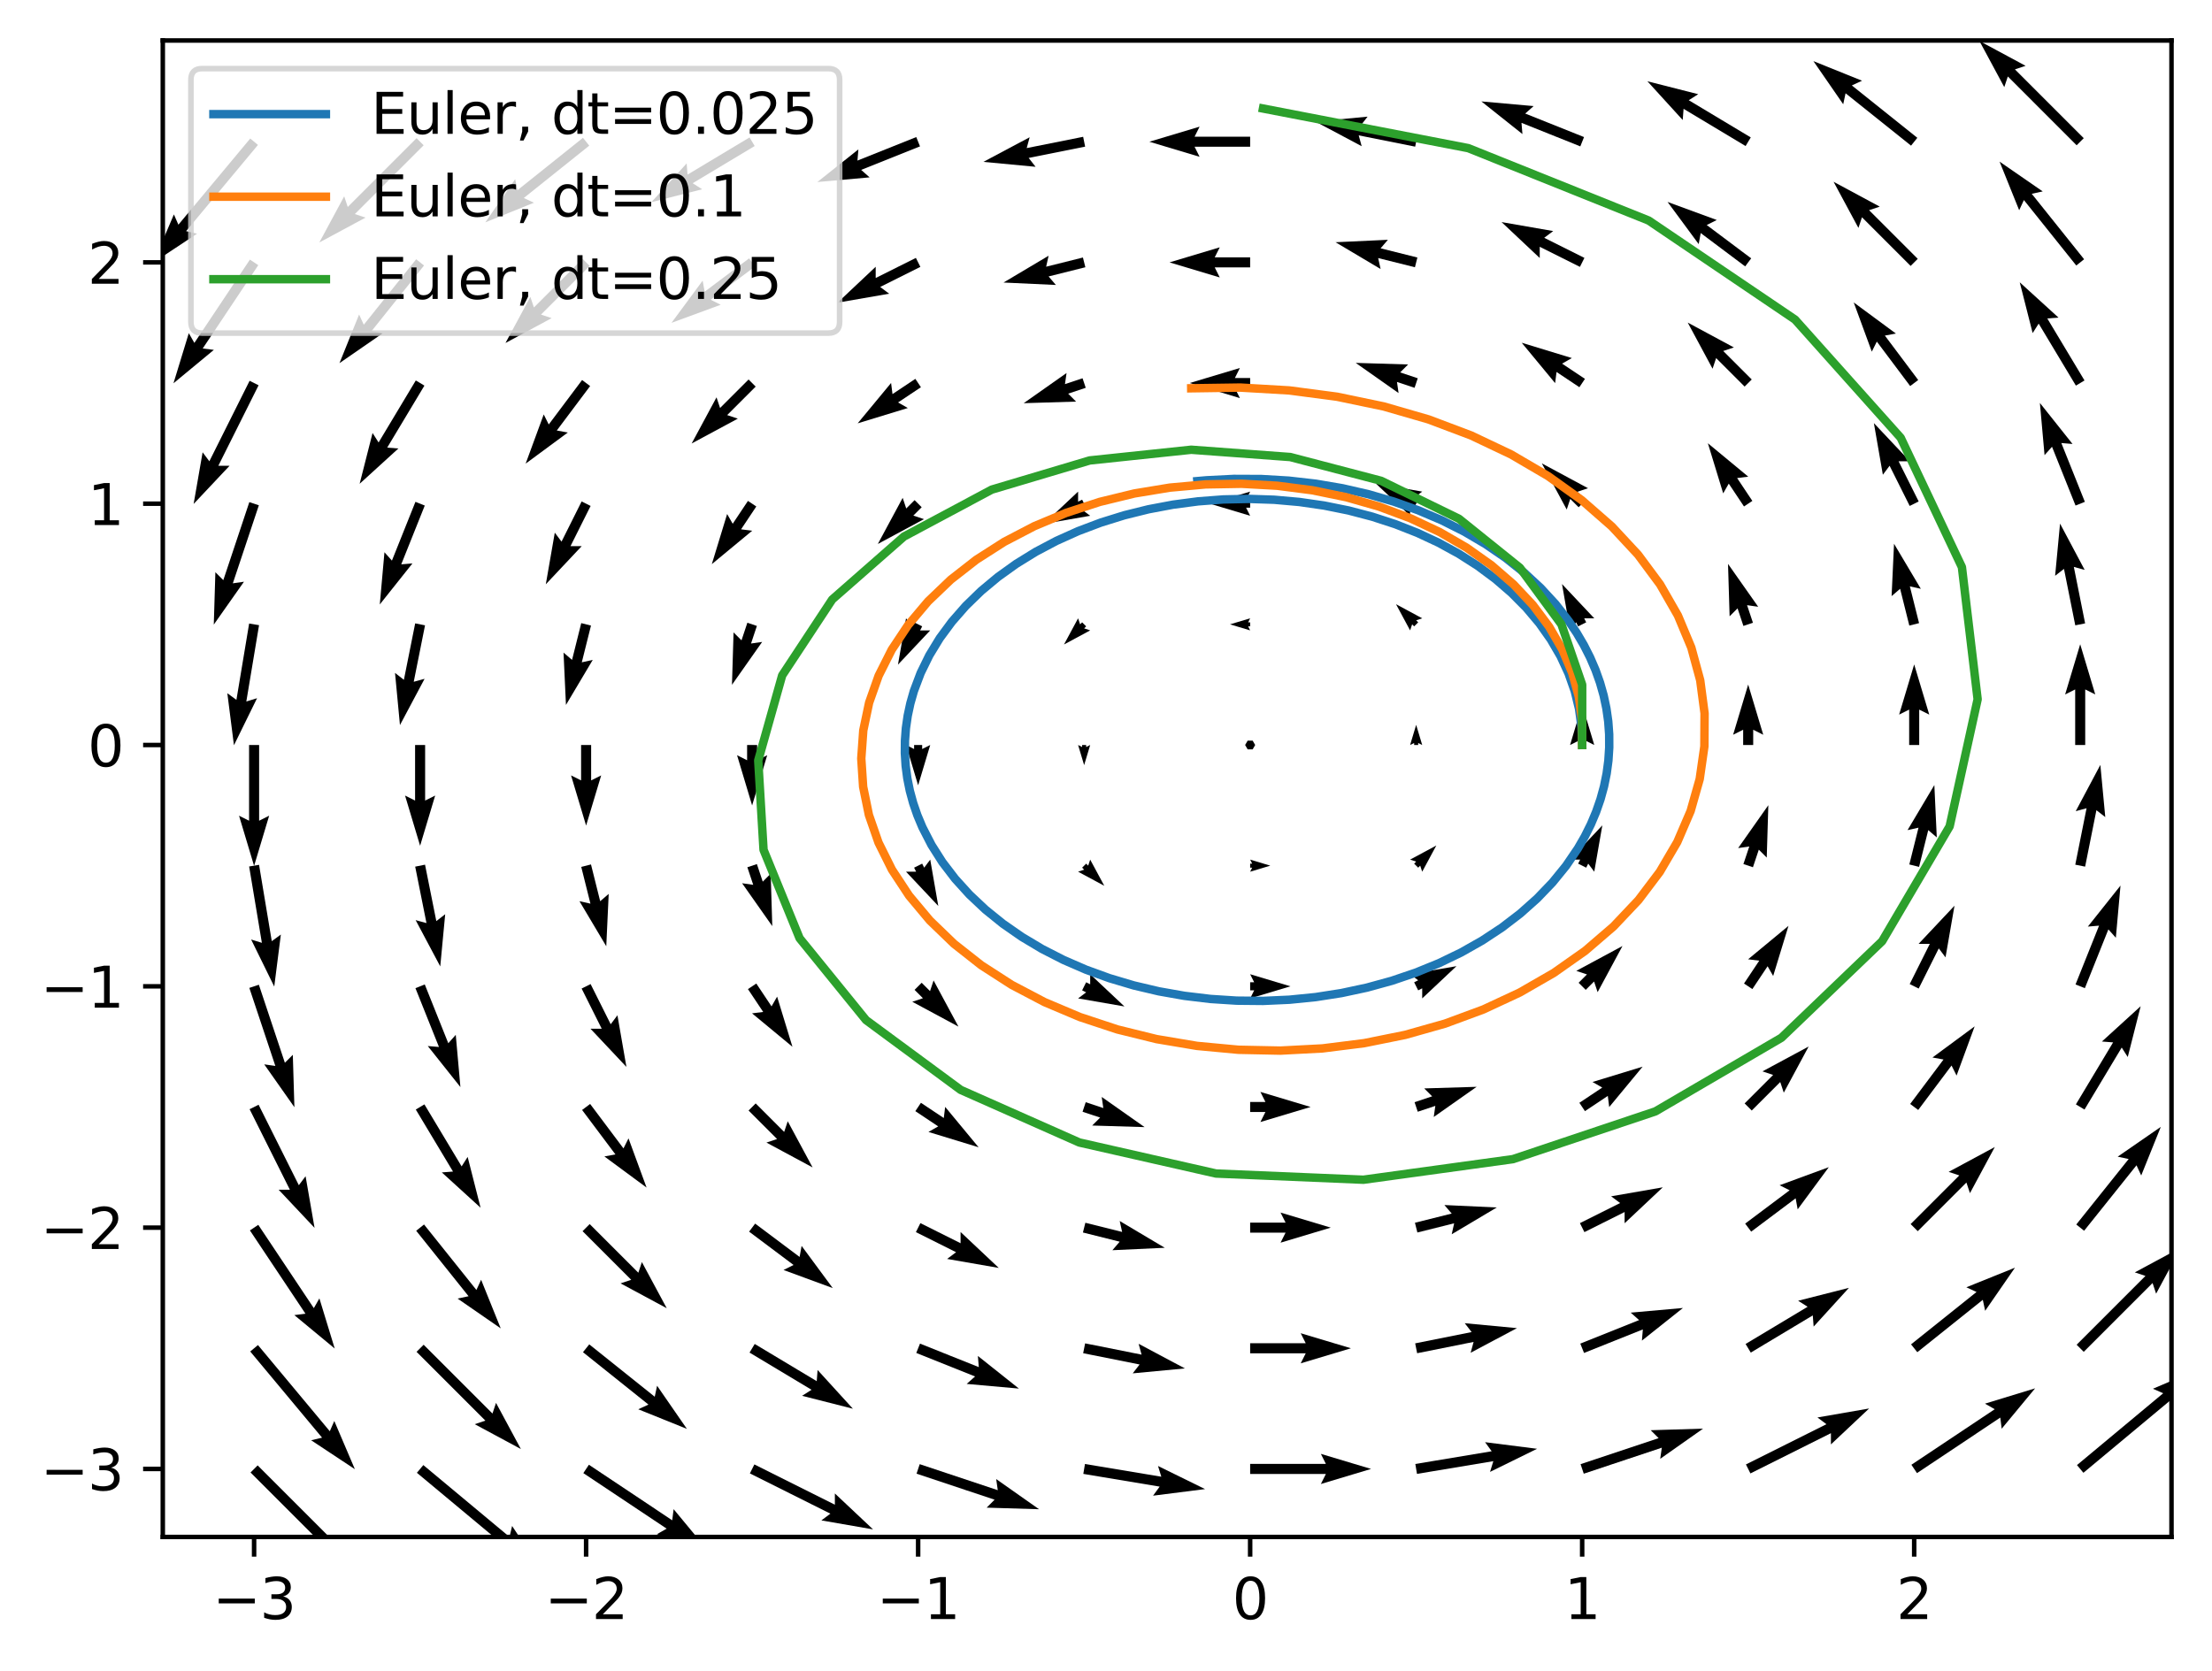 <?xml version="1.0" encoding="utf-8" standalone="no"?>
<!DOCTYPE svg PUBLIC "-//W3C//DTD SVG 1.1//EN"
  "http://www.w3.org/Graphics/SVG/1.1/DTD/svg11.dtd">
<svg xmlns:xlink="http://www.w3.org/1999/xlink" width="393.262pt" height="297.19pt" viewBox="0 0 393.262 297.19" xmlns="http://www.w3.org/2000/svg" version="1.1">
 <defs>
  <style type="text/css">*{stroke-linejoin: round; stroke-linecap: butt}</style>
 </defs>
 <g id="figure_1">
  <g id="patch_1">
   <path d="M 0 297.19 
L 393.262 297.19 
L 393.262 0 
L 0 0 
z
" style="fill: #ffffff"/>
  </g>
  <g id="axes_1">
   <g id="patch_2">
    <path d="M 28.942 273.312 
L 386.062 273.312 
L 386.062 7.2 
L 28.942 7.2 
z
" style="fill: #ffffff"/>
   </g>
   <g id="Quiver_1">
    <path d="M 45.806 260.585 
L 61.624 276.402 
L 62.255 274.509 
L 66.674 282.715 
L 58.467 278.296 
L 60.361 277.665 
L 44.544 261.847 
L 45.806 260.585 
" clip-path="url(#p5d7e72f5c9)"/>
    <path d="M 75.261 260.53 
L 90.587 273.302 
L 91.044 271.359 
L 96.188 279.132 
L 87.615 275.474 
L 89.444 274.674 
L 74.117 261.902 
L 75.261 260.53 
" clip-path="url(#p5d7e72f5c9)"/>
    <path d="M 104.698 260.473 
L 119.512 270.349 
L 119.76 268.368 
L 125.703 275.549 
L 116.788 272.825 
L 118.522 271.835 
L 103.708 261.959 
L 104.698 260.473 
" clip-path="url(#p5d7e72f5c9)"/>
    <path d="M 134.116 260.417 
L 148.429 267.574 
L 148.429 265.577 
L 155.217 271.966 
L 146.033 270.369 
L 147.63 269.171 
L 133.318 262.015 
L 134.116 260.417 
" clip-path="url(#p5d7e72f5c9)"/>
    <path d="M 163.513 260.369 
L 177.39 264.995 
L 177.108 263.018 
L 184.731 268.382 
L 175.414 268.1 
L 176.825 266.689 
L 162.949 262.063 
L 163.513 260.369 
" clip-path="url(#p5d7e72f5c9)"/>
    <path d="M 192.892 260.335 
L 206.466 262.598 
L 205.878 260.69 
L 214.245 264.799 
L 204.998 265.973 
L 206.172 264.359 
L 192.598 262.097 
L 192.892 260.335 
" clip-path="url(#p5d7e72f5c9)"/>
    <path d="M 222.259 260.323 
L 235.724 260.323 
L 234.831 258.538 
L 243.759 261.216 
L 234.831 263.894 
L 235.724 262.109 
L 222.259 262.109 
L 222.259 260.323 
" clip-path="url(#p5d7e72f5c9)"/>
    <path d="M 251.626 260.335 
L 265.2 258.073 
L 264.026 256.459 
L 273.273 257.633 
L 264.907 261.742 
L 265.494 259.834 
L 251.92 262.097 
L 251.626 260.335 
" clip-path="url(#p5d7e72f5c9)"/>
    <path d="M 281.005 260.369 
L 294.882 255.743 
L 293.47 254.332 
L 302.787 254.049 
L 295.164 259.414 
L 295.446 257.437 
L 281.57 262.063 
L 281.005 260.369 
" clip-path="url(#p5d7e72f5c9)"/>
    <path d="M 310.402 260.417 
L 324.715 253.261 
L 323.118 252.063 
L 332.301 250.466 
L 325.513 256.855 
L 325.513 254.858 
L 311.201 262.015 
L 310.402 260.417 
" clip-path="url(#p5d7e72f5c9)"/>
    <path d="M 339.82 260.473 
L 354.634 250.597 
L 352.901 249.607 
L 361.815 246.883 
L 355.872 254.064 
L 355.624 252.083 
L 340.811 261.959 
L 339.82 260.473 
" clip-path="url(#p5d7e72f5c9)"/>
    <path d="M 369.258 260.53 
L 384.585 247.758 
L 382.756 246.958 
L 391.329 243.3 
L 386.185 251.073 
L 385.728 249.13 
L 370.401 261.902 
L 369.258 260.53 
" clip-path="url(#p5d7e72f5c9)"/>
    <path d="M 45.861 239.189 
L 58.633 254.515 
L 59.433 252.686 
L 63.091 261.26 
L 55.318 256.116 
L 57.261 255.658 
L 44.489 240.332 
L 45.861 239.189 
" clip-path="url(#p5d7e72f5c9)"/>
    <path d="M 75.32 239.129 
L 87.555 251.363 
L 88.186 249.47 
L 92.605 257.676 
L 84.398 253.257 
L 86.292 252.626 
L 74.058 240.392 
L 75.32 239.129 
" clip-path="url(#p5d7e72f5c9)"/>
    <path d="M 104.761 239.063 
L 116.403 248.377 
L 116.821 246.424 
L 122.119 254.093 
L 113.474 250.607 
L 115.287 249.771 
L 103.645 240.457 
L 104.761 239.063 
" clip-path="url(#p5d7e72f5c9)"/>
    <path d="M 134.176 238.995 
L 145.203 245.61 
L 145.356 243.62 
L 151.633 250.51 
L 142.6 248.213 
L 144.284 247.141 
L 133.258 240.526 
L 134.176 238.995 
" clip-path="url(#p5d7e72f5c9)"/>
    <path d="M 163.563 238.931 
L 174.018 243.114 
L 173.853 241.124 
L 181.147 246.927 
L 171.863 246.098 
L 173.355 244.771 
L 162.9 240.589 
L 163.563 238.931 
" clip-path="url(#p5d7e72f5c9)"/>
    <path d="M 192.92 238.885 
L 202.957 240.892 
L 202.432 238.966 
L 210.661 243.343 
L 201.382 244.219 
L 202.607 242.643 
L 192.57 240.636 
L 192.92 238.885 
" clip-path="url(#p5d7e72f5c9)"/>
    <path d="M 222.259 238.867 
L 232.14 238.867 
L 231.247 237.082 
L 240.175 239.76 
L 231.247 242.439 
L 232.14 240.653 
L 222.259 240.653 
L 222.259 238.867 
" clip-path="url(#p5d7e72f5c9)"/>
    <path d="M 251.598 238.885 
L 261.635 236.877 
L 260.41 235.302 
L 269.69 236.177 
L 261.46 240.554 
L 261.985 238.628 
L 251.948 240.636 
L 251.598 238.885 
" clip-path="url(#p5d7e72f5c9)"/>
    <path d="M 280.956 238.931 
L 291.411 234.749 
L 289.919 233.423 
L 299.204 232.594 
L 291.909 238.396 
L 292.075 236.407 
L 281.619 240.589 
L 280.956 238.931 
" clip-path="url(#p5d7e72f5c9)"/>
    <path d="M 310.342 238.995 
L 321.368 232.379 
L 319.684 231.307 
L 328.718 229.01 
L 322.44 235.901 
L 322.287 233.91 
L 311.261 240.526 
L 310.342 238.995 
" clip-path="url(#p5d7e72f5c9)"/>
    <path d="M 339.758 239.063 
L 351.399 229.75 
L 349.587 228.913 
L 358.232 225.427 
L 352.933 233.096 
L 352.515 231.144 
L 340.873 240.457 
L 339.758 239.063 
" clip-path="url(#p5d7e72f5c9)"/>
    <path d="M 369.198 239.129 
L 381.433 226.894 
L 379.539 226.263 
L 387.746 221.844 
L 383.327 230.051 
L 382.695 228.157 
L 370.461 240.392 
L 369.198 239.129 
" clip-path="url(#p5d7e72f5c9)"/>
    <path d="M 45.918 217.809 
L 55.794 232.623 
L 56.784 230.89 
L 59.508 239.804 
L 52.327 233.861 
L 54.308 233.614 
L 44.432 218.8 
L 45.918 217.809 
" clip-path="url(#p5d7e72f5c9)"/>
    <path d="M 75.386 217.747 
L 84.7 229.389 
L 85.536 227.576 
L 89.022 236.221 
L 81.353 230.922 
L 83.305 230.504 
L 73.992 218.862 
L 75.386 217.747 
" clip-path="url(#p5d7e72f5c9)"/>
    <path d="M 104.834 217.673 
L 113.486 226.324 
L 114.117 224.43 
L 118.536 232.637 
L 110.329 228.218 
L 112.223 227.587 
L 103.572 218.936 
L 104.834 217.673 
" clip-path="url(#p5d7e72f5c9)"/>
    <path d="M 134.253 217.59 
L 142.158 223.519 
L 142.515 221.555 
L 148.05 229.054 
L 139.301 225.84 
L 141.086 224.947 
L 133.181 219.019 
L 134.253 217.59 
" clip-path="url(#p5d7e72f5c9)"/>
    <path d="M 163.63 217.506 
L 170.776 221.079 
L 170.776 219.083 
L 177.564 225.471 
L 168.381 223.874 
L 169.978 222.676 
L 162.832 219.103 
L 163.63 217.506 
" clip-path="url(#p5d7e72f5c9)"/>
    <path d="M 192.962 217.438 
L 199.499 219.073 
L 199.066 217.124 
L 207.078 221.888 
L 197.767 222.321 
L 199.066 220.805 
L 192.529 219.171 
L 192.962 217.438 
" clip-path="url(#p5d7e72f5c9)"/>
    <path d="M 222.259 217.412 
L 228.557 217.412 
L 227.664 215.626 
L 236.592 218.304 
L 227.664 220.983 
L 228.557 219.197 
L 222.259 219.197 
L 222.259 217.412 
" clip-path="url(#p5d7e72f5c9)"/>
    <path d="M 251.557 217.438 
L 258.094 215.804 
L 256.795 214.288 
L 266.106 214.721 
L 258.094 219.485 
L 258.528 217.536 
L 251.99 219.171 
L 251.557 217.438 
" clip-path="url(#p5d7e72f5c9)"/>
    <path d="M 280.888 217.506 
L 288.034 213.933 
L 286.437 212.735 
L 295.62 211.138 
L 288.833 217.526 
L 288.833 215.53 
L 281.687 219.103 
L 280.888 217.506 
" clip-path="url(#p5d7e72f5c9)"/>
    <path d="M 310.266 217.59 
L 318.171 211.662 
L 316.385 210.769 
L 325.134 207.555 
L 319.599 215.054 
L 319.242 213.09 
L 311.337 219.019 
L 310.266 217.59 
" clip-path="url(#p5d7e72f5c9)"/>
    <path d="M 339.684 217.673 
L 348.335 209.022 
L 346.441 208.391 
L 354.648 203.971 
L 350.229 212.178 
L 349.598 210.285 
L 340.947 218.936 
L 339.684 217.673 
" clip-path="url(#p5d7e72f5c9)"/>
    <path d="M 369.132 217.747 
L 378.446 206.105 
L 376.494 205.687 
L 384.162 200.388 
L 380.677 209.033 
L 379.84 207.22 
L 370.527 218.862 
L 369.132 217.747 
" clip-path="url(#p5d7e72f5c9)"/>
    <path d="M 45.973 196.449 
L 53.13 210.762 
L 54.328 209.165 
L 55.925 218.348 
L 49.536 211.561 
L 51.533 211.561 
L 44.376 197.248 
L 45.973 196.449 
" clip-path="url(#p5d7e72f5c9)"/>
    <path d="M 75.455 196.389 
L 82.07 207.415 
L 83.142 205.731 
L 85.439 214.765 
L 78.549 208.487 
L 80.539 208.334 
L 73.923 197.308 
L 75.455 196.389 
" clip-path="url(#p5d7e72f5c9)"/>
    <path d="M 104.917 196.313 
L 110.846 204.218 
L 111.739 202.432 
L 114.953 211.182 
L 107.453 205.646 
L 109.417 205.289 
L 103.489 197.384 
L 104.917 196.313 
" clip-path="url(#p5d7e72f5c9)"/>
    <path d="M 134.348 196.217 
L 139.416 201.285 
L 140.048 199.391 
L 144.467 207.598 
L 136.26 203.179 
L 138.154 202.548 
L 133.086 197.48 
L 134.348 196.217 
" clip-path="url(#p5d7e72f5c9)"/>
    <path d="M 163.726 196.106 
L 167.79 198.815 
L 168.038 196.834 
L 173.981 204.015 
L 165.067 201.291 
L 166.8 200.301 
L 162.736 197.592 
L 163.726 196.106 
" clip-path="url(#p5d7e72f5c9)"/>
    <path d="M 193.027 196.002 
L 196.154 197.044 
L 195.872 195.068 
L 203.495 200.432 
L 194.178 200.15 
L 195.59 198.738 
L 192.463 197.696 
L 193.027 196.002 
" clip-path="url(#p5d7e72f5c9)"/>
    <path d="M 222.259 195.956 
L 224.974 195.956 
L 224.081 194.17 
L 233.009 196.849 
L 224.081 199.527 
L 224.974 197.741 
L 222.259 197.741 
L 222.259 195.956 
" clip-path="url(#p5d7e72f5c9)"/>
    <path d="M 251.491 196.002 
L 254.618 194.959 
L 253.206 193.548 
L 262.523 193.265 
L 254.9 198.63 
L 255.182 196.653 
L 252.056 197.696 
L 251.491 196.002 
" clip-path="url(#p5d7e72f5c9)"/>
    <path d="M 280.792 196.106 
L 284.856 193.396 
L 283.123 192.406 
L 292.037 189.682 
L 286.094 196.863 
L 285.847 194.882 
L 281.783 197.592 
L 280.792 196.106 
" clip-path="url(#p5d7e72f5c9)"/>
    <path d="M 310.17 196.217 
L 315.238 191.149 
L 313.344 190.518 
L 321.551 186.099 
L 317.132 194.306 
L 316.501 192.412 
L 311.433 197.48 
L 310.17 196.217 
" clip-path="url(#p5d7e72f5c9)"/>
    <path d="M 339.601 196.313 
L 345.53 188.408 
L 343.566 188.051 
L 351.065 182.516 
L 347.851 191.265 
L 346.958 189.48 
L 341.03 197.384 
L 339.601 196.313 
" clip-path="url(#p5d7e72f5c9)"/>
    <path d="M 369.064 196.389 
L 375.68 185.363 
L 373.689 185.21 
L 380.579 178.932 
L 378.283 187.966 
L 377.211 186.282 
L 370.595 197.308 
L 369.064 196.389 
" clip-path="url(#p5d7e72f5c9)"/>
    <path d="M 46.022 175.111 
L 50.647 188.987 
L 52.059 187.576 
L 52.341 196.892 
L 46.977 189.27 
L 48.953 189.552 
L 44.328 175.675 
L 46.022 175.111 
" clip-path="url(#p5d7e72f5c9)"/>
    <path d="M 75.518 175.061 
L 79.7 185.517 
L 81.027 184.025 
L 81.855 193.309 
L 76.053 186.014 
L 78.042 186.18 
L 73.86 175.725 
L 75.518 175.061 
" clip-path="url(#p5d7e72f5c9)"/>
    <path d="M 105.002 174.994 
L 108.575 182.14 
L 109.772 180.543 
L 111.37 189.726 
L 104.981 182.938 
L 106.978 182.938 
L 103.404 175.792 
L 105.002 174.994 
" clip-path="url(#p5d7e72f5c9)"/>
    <path d="M 134.46 174.898 
L 137.169 178.962 
L 138.16 177.228 
L 140.884 186.143 
L 133.703 180.2 
L 135.684 179.952 
L 132.974 175.888 
L 134.46 174.898 
" clip-path="url(#p5d7e72f5c9)"/>
    <path d="M 163.862 174.762 
L 165.347 176.246 
L 165.978 174.352 
L 170.398 182.559 
L 162.191 178.14 
L 164.085 177.509 
L 162.6 176.024 
L 163.862 174.762 
" clip-path="url(#p5d7e72f5c9)"/>
    <path d="M 193.103 174.676 
L 193.82 175.035 
L 193.82 173.243 
L 199.912 178.976 
L 191.67 177.543 
L 193.103 176.468 
L 192.387 176.11 
L 193.103 174.676 
" clip-path="url(#p5d7e72f5c9)"/>
    <path d="M 222.259 174.676 
L 222.976 174.676 
L 222.259 173.243 
L 229.426 175.393 
L 222.259 177.543 
L 222.976 176.11 
L 222.259 176.11 
L 222.259 174.676 
" clip-path="url(#p5d7e72f5c9)"/>
    <path d="M 251.415 174.676 
L 252.132 174.318 
L 250.698 173.243 
L 258.94 171.81 
L 252.848 177.543 
L 252.848 175.751 
L 252.132 176.11 
L 251.415 174.676 
" clip-path="url(#p5d7e72f5c9)"/>
    <path d="M 280.656 174.762 
L 282.141 173.277 
L 280.247 172.646 
L 288.454 168.226 
L 284.035 176.433 
L 283.403 174.539 
L 281.919 176.024 
L 280.656 174.762 
" clip-path="url(#p5d7e72f5c9)"/>
    <path d="M 310.059 174.898 
L 312.768 170.834 
L 310.787 170.586 
L 317.968 164.643 
L 315.244 173.557 
L 314.254 171.824 
L 311.544 175.888 
L 310.059 174.898 
" clip-path="url(#p5d7e72f5c9)"/>
    <path d="M 339.517 174.994 
L 343.09 167.848 
L 341.094 167.848 
L 347.482 161.06 
L 345.885 170.243 
L 344.687 168.646 
L 341.114 175.792 
L 339.517 174.994 
" clip-path="url(#p5d7e72f5c9)"/>
    <path d="M 369.001 175.061 
L 373.183 164.606 
L 371.193 164.771 
L 376.996 157.477 
L 376.167 166.761 
L 374.841 165.269 
L 370.658 175.725 
L 369.001 175.061 
" clip-path="url(#p5d7e72f5c9)"/>
    <path d="M 46.056 153.79 
L 48.318 167.364 
L 49.932 166.19 
L 48.758 175.437 
L 44.648 167.07 
L 46.557 167.658 
L 44.294 154.084 
L 46.056 153.79 
" clip-path="url(#p5d7e72f5c9)"/>
    <path d="M 75.564 153.762 
L 77.572 163.799 
L 79.148 162.574 
L 78.272 171.853 
L 73.895 163.624 
L 75.821 164.149 
L 73.814 154.112 
L 75.564 153.762 
" clip-path="url(#p5d7e72f5c9)"/>
    <path d="M 105.069 153.721 
L 106.704 160.258 
L 108.219 158.959 
L 107.786 168.27 
L 103.022 160.258 
L 104.971 160.691 
L 103.337 154.154 
L 105.069 153.721 
" clip-path="url(#p5d7e72f5c9)"/>
    <path d="M 134.564 153.655 
L 135.606 156.782 
L 137.018 155.37 
L 137.3 164.687 
L 131.936 157.064 
L 133.912 157.346 
L 132.87 154.219 
L 134.564 153.655 
" clip-path="url(#p5d7e72f5c9)"/>
    <path d="M 163.948 153.579 
L 164.306 154.295 
L 165.381 152.862 
L 166.814 161.104 
L 161.081 155.012 
L 162.873 155.012 
L 162.514 154.295 
L 163.948 153.579 
" clip-path="url(#p5d7e72f5c9)"/>
    <path d="M 193.103 153.579 
L 193.462 153.937 
L 193.82 152.862 
L 196.328 157.52 
L 191.67 155.012 
L 192.745 154.654 
L 192.387 154.295 
L 193.103 153.579 
" clip-path="url(#p5d7e72f5c9)"/>
    <path d="M 222.259 153.579 
L 222.618 153.579 
L 222.259 152.862 
L 225.842 153.937 
L 222.259 155.012 
L 222.618 154.295 
L 222.259 154.295 
L 222.259 153.579 
" clip-path="url(#p5d7e72f5c9)"/>
    <path d="M 251.415 153.579 
L 251.773 153.221 
L 250.698 152.862 
L 255.357 150.354 
L 252.848 155.012 
L 252.49 153.937 
L 252.132 154.295 
L 251.415 153.579 
" clip-path="url(#p5d7e72f5c9)"/>
    <path d="M 280.571 153.579 
L 280.929 152.862 
L 279.137 152.862 
L 284.871 146.771 
L 283.437 155.012 
L 282.362 153.579 
L 282.004 154.295 
L 280.571 153.579 
" clip-path="url(#p5d7e72f5c9)"/>
    <path d="M 309.954 153.655 
L 310.997 150.528 
L 309.02 150.81 
L 314.385 143.187 
L 314.102 152.504 
L 312.691 151.093 
L 311.648 154.219 
L 309.954 153.655 
" clip-path="url(#p5d7e72f5c9)"/>
    <path d="M 339.449 153.721 
L 341.084 147.183 
L 339.135 147.616 
L 343.899 139.604 
L 344.332 148.915 
L 342.816 147.616 
L 341.182 154.154 
L 339.449 153.721 
" clip-path="url(#p5d7e72f5c9)"/>
    <path d="M 368.954 153.762 
L 370.961 143.725 
L 369.035 144.25 
L 373.413 136.021 
L 374.288 145.301 
L 372.712 144.075 
L 370.705 154.112 
L 368.954 153.762 
" clip-path="url(#p5d7e72f5c9)"/>
    <path d="M 46.068 132.481 
L 46.068 145.946 
L 47.853 145.053 
L 45.175 153.981 
L 42.497 145.053 
L 44.282 145.946 
L 44.282 132.481 
L 46.068 132.481 
" clip-path="url(#p5d7e72f5c9)"/>
    <path d="M 75.582 132.481 
L 75.582 142.362 
L 77.367 141.47 
L 74.689 150.398 
L 72.011 141.47 
L 73.796 142.362 
L 73.796 132.481 
L 75.582 132.481 
" clip-path="url(#p5d7e72f5c9)"/>
    <path d="M 105.096 132.481 
L 105.096 138.779 
L 106.881 137.886 
L 104.203 146.814 
L 101.525 137.886 
L 103.31 138.779 
L 103.31 132.481 
L 105.096 132.481 
" clip-path="url(#p5d7e72f5c9)"/>
    <path d="M 134.61 132.481 
L 134.61 135.196 
L 136.395 134.303 
L 133.717 143.231 
L 131.039 134.303 
L 132.824 135.196 
L 132.824 132.481 
L 134.61 132.481 
" clip-path="url(#p5d7e72f5c9)"/>
    <path d="M 163.948 132.481 
L 163.948 133.198 
L 165.381 132.481 
L 163.231 139.648 
L 161.081 132.481 
L 162.514 133.198 
L 162.514 132.481 
L 163.948 132.481 
" clip-path="url(#p5d7e72f5c9)"/>
    <path d="M 193.103 132.481 
L 193.103 132.84 
L 193.82 132.481 
L 192.745 136.065 
L 191.67 132.481 
L 192.387 132.84 
L 192.387 132.481 
L 193.103 132.481 
" clip-path="url(#p5d7e72f5c9)"/>
    <path d="M 223.152 132.481 
L 222.706 131.708 
L 221.813 131.708 
L 221.366 132.481 
L 221.813 133.255 
L 222.706 133.255 
L 223.152 132.481 
L 222.706 131.708 
" clip-path="url(#p5d7e72f5c9)"/>
    <path d="M 251.415 132.481 
L 251.415 132.123 
L 250.698 132.481 
L 251.773 128.898 
L 252.848 132.481 
L 252.132 132.123 
L 252.132 132.481 
L 251.415 132.481 
" clip-path="url(#p5d7e72f5c9)"/>
    <path d="M 280.571 132.481 
L 280.571 131.765 
L 279.137 132.481 
L 281.287 125.315 
L 283.437 132.481 
L 282.004 131.765 
L 282.004 132.481 
L 280.571 132.481 
" clip-path="url(#p5d7e72f5c9)"/>
    <path d="M 309.909 132.481 
L 309.909 129.767 
L 308.123 130.66 
L 310.801 121.732 
L 313.48 130.66 
L 311.694 129.767 
L 311.694 132.481 
L 309.909 132.481 
" clip-path="url(#p5d7e72f5c9)"/>
    <path d="M 339.423 132.481 
L 339.423 126.184 
L 337.637 127.076 
L 340.315 118.148 
L 342.994 127.076 
L 341.208 126.184 
L 341.208 132.481 
L 339.423 132.481 
" clip-path="url(#p5d7e72f5c9)"/>
    <path d="M 368.937 132.481 
L 368.937 122.6 
L 367.151 123.493 
L 369.829 114.565 
L 372.508 123.493 
L 370.722 122.6 
L 370.722 132.481 
L 368.937 132.481 
" clip-path="url(#p5d7e72f5c9)"/>
    <path d="M 46.056 111.172 
L 43.793 124.746 
L 45.701 124.159 
L 41.592 132.525 
L 40.417 123.278 
L 42.032 124.452 
L 44.294 110.879 
L 46.056 111.172 
" clip-path="url(#p5d7e72f5c9)"/>
    <path d="M 75.564 111.201 
L 73.557 121.238 
L 75.483 120.713 
L 71.106 128.942 
L 70.23 119.662 
L 71.806 120.888 
L 73.814 110.851 
L 75.564 111.201 
" clip-path="url(#p5d7e72f5c9)"/>
    <path d="M 105.069 111.242 
L 103.435 117.78 
L 105.384 117.347 
L 100.62 125.359 
L 100.187 116.048 
L 101.702 117.347 
L 103.337 110.809 
L 105.069 111.242 
" clip-path="url(#p5d7e72f5c9)"/>
    <path d="M 134.564 111.308 
L 133.522 114.435 
L 135.498 114.153 
L 130.134 121.775 
L 130.416 112.459 
L 131.828 113.87 
L 132.87 110.743 
L 134.564 111.308 
" clip-path="url(#p5d7e72f5c9)"/>
    <path d="M 163.948 111.384 
L 163.589 112.101 
L 165.381 112.101 
L 159.648 118.192 
L 161.081 109.951 
L 162.156 111.384 
L 162.514 110.667 
L 163.948 111.384 
" clip-path="url(#p5d7e72f5c9)"/>
    <path d="M 193.103 111.384 
L 192.745 111.742 
L 193.82 112.101 
L 189.162 114.609 
L 191.67 109.951 
L 192.029 111.026 
L 192.387 110.667 
L 193.103 111.384 
" clip-path="url(#p5d7e72f5c9)"/>
    <path d="M 222.259 111.384 
L 221.901 111.384 
L 222.259 112.101 
L 218.676 111.026 
L 222.259 109.951 
L 221.901 110.667 
L 222.259 110.667 
L 222.259 111.384 
" clip-path="url(#p5d7e72f5c9)"/>
    <path d="M 251.415 111.384 
L 251.057 111.026 
L 250.698 112.101 
L 248.19 107.442 
L 252.848 109.951 
L 251.773 110.309 
L 252.132 110.667 
L 251.415 111.384 
" clip-path="url(#p5d7e72f5c9)"/>
    <path d="M 280.571 111.384 
L 280.212 110.667 
L 279.137 112.101 
L 277.704 103.859 
L 283.437 109.951 
L 281.646 109.951 
L 282.004 110.667 
L 280.571 111.384 
" clip-path="url(#p5d7e72f5c9)"/>
    <path d="M 309.954 111.308 
L 308.912 108.181 
L 307.5 109.593 
L 307.218 100.276 
L 312.582 107.899 
L 310.606 107.616 
L 311.648 110.743 
L 309.954 111.308 
" clip-path="url(#p5d7e72f5c9)"/>
    <path d="M 339.449 111.242 
L 337.815 104.704 
L 336.299 106.004 
L 336.732 96.693 
L 341.496 104.704 
L 339.547 104.271 
L 341.182 110.809 
L 339.449 111.242 
" clip-path="url(#p5d7e72f5c9)"/>
    <path d="M 368.954 111.201 
L 366.947 101.164 
L 365.371 102.389 
L 366.246 93.109 
L 370.624 101.339 
L 368.698 100.813 
L 370.705 110.851 
L 368.954 111.201 
" clip-path="url(#p5d7e72f5c9)"/>
    <path d="M 46.022 89.852 
L 41.396 103.729 
L 43.373 103.446 
L 38.008 111.069 
L 38.291 101.753 
L 39.702 103.164 
L 44.328 89.288 
L 46.022 89.852 
" clip-path="url(#p5d7e72f5c9)"/>
    <path d="M 75.518 89.901 
L 71.336 100.357 
L 73.325 100.191 
L 67.522 107.486 
L 68.351 98.202 
L 69.678 99.694 
L 73.86 89.238 
L 75.518 89.901 
" clip-path="url(#p5d7e72f5c9)"/>
    <path d="M 105.002 89.969 
L 101.429 97.115 
L 103.425 97.115 
L 97.037 103.903 
L 98.634 94.72 
L 99.831 96.317 
L 103.404 89.171 
L 105.002 89.969 
" clip-path="url(#p5d7e72f5c9)"/>
    <path d="M 134.46 90.065 
L 131.751 94.129 
L 133.731 94.377 
L 126.551 100.32 
L 129.274 91.405 
L 130.265 93.139 
L 132.974 89.075 
L 134.46 90.065 
" clip-path="url(#p5d7e72f5c9)"/>
    <path d="M 163.862 90.201 
L 162.378 91.686 
L 164.272 92.317 
L 156.065 96.736 
L 160.484 88.529 
L 161.115 90.423 
L 162.6 88.939 
L 163.862 90.201 
" clip-path="url(#p5d7e72f5c9)"/>
    <path d="M 193.103 90.287 
L 192.387 90.645 
L 193.82 91.72 
L 185.579 93.153 
L 191.67 87.42 
L 191.67 89.212 
L 192.387 88.853 
L 193.103 90.287 
" clip-path="url(#p5d7e72f5c9)"/>
    <path d="M 222.259 90.287 
L 221.543 90.287 
L 222.259 91.72 
L 215.093 89.57 
L 222.259 87.42 
L 221.543 88.853 
L 222.259 88.853 
L 222.259 90.287 
" clip-path="url(#p5d7e72f5c9)"/>
    <path d="M 251.415 90.287 
L 250.698 89.928 
L 250.698 91.72 
L 244.607 85.987 
L 252.848 87.42 
L 251.415 88.495 
L 252.132 88.853 
L 251.415 90.287 
" clip-path="url(#p5d7e72f5c9)"/>
    <path d="M 280.656 90.201 
L 279.171 88.716 
L 278.54 90.61 
L 274.121 82.403 
L 282.328 86.822 
L 280.434 87.454 
L 281.919 88.939 
L 280.656 90.201 
" clip-path="url(#p5d7e72f5c9)"/>
    <path d="M 310.059 90.065 
L 307.349 86.001 
L 306.359 87.734 
L 303.635 78.82 
L 310.816 84.763 
L 308.835 85.011 
L 311.544 89.075 
L 310.059 90.065 
" clip-path="url(#p5d7e72f5c9)"/>
    <path d="M 339.517 89.969 
L 335.944 82.823 
L 334.746 84.42 
L 333.149 75.237 
L 339.537 82.024 
L 337.541 82.024 
L 341.114 89.171 
L 339.517 89.969 
" clip-path="url(#p5d7e72f5c9)"/>
    <path d="M 369.001 89.901 
L 364.818 79.446 
L 363.492 80.938 
L 362.663 71.654 
L 368.466 78.948 
L 366.476 78.783 
L 370.658 89.238 
L 369.001 89.901 
" clip-path="url(#p5d7e72f5c9)"/>
    <path d="M 45.973 68.513 
L 38.817 82.826 
L 40.814 82.826 
L 34.425 89.614 
L 36.022 80.43 
L 37.22 82.027 
L 44.376 67.715 
L 45.973 68.513 
" clip-path="url(#p5d7e72f5c9)"/>
    <path d="M 75.455 68.573 
L 68.839 79.6 
L 70.829 79.753 
L 63.939 86.03 
L 66.236 76.997 
L 67.308 78.681 
L 73.923 67.655 
L 75.455 68.573 
" clip-path="url(#p5d7e72f5c9)"/>
    <path d="M 104.917 68.65 
L 98.989 76.555 
L 100.953 76.912 
L 93.453 82.447 
L 96.667 73.698 
L 97.56 75.483 
L 103.489 67.578 
L 104.917 68.65 
" clip-path="url(#p5d7e72f5c9)"/>
    <path d="M 134.348 68.745 
L 129.28 73.813 
L 131.174 74.445 
L 122.967 78.864 
L 127.386 70.657 
L 128.018 72.551 
L 133.086 67.483 
L 134.348 68.745 
" clip-path="url(#p5d7e72f5c9)"/>
    <path d="M 163.726 68.857 
L 159.662 71.566 
L 161.396 72.557 
L 152.481 75.281 
L 158.424 68.1 
L 158.672 70.081 
L 162.736 67.371 
L 163.726 68.857 
" clip-path="url(#p5d7e72f5c9)"/>
    <path d="M 193.027 68.961 
L 189.901 70.003 
L 191.312 71.415 
L 181.995 71.697 
L 189.618 66.333 
L 189.336 68.309 
L 192.463 67.267 
L 193.027 68.961 
" clip-path="url(#p5d7e72f5c9)"/>
    <path d="M 222.259 69.007 
L 219.545 69.007 
L 220.437 70.792 
L 211.509 68.114 
L 220.437 65.436 
L 219.545 67.221 
L 222.259 67.221 
L 222.259 69.007 
" clip-path="url(#p5d7e72f5c9)"/>
    <path d="M 251.491 68.961 
L 248.364 67.919 
L 248.646 69.895 
L 241.024 64.531 
L 250.34 64.813 
L 248.929 66.225 
L 252.056 67.267 
L 251.491 68.961 
" clip-path="url(#p5d7e72f5c9)"/>
    <path d="M 280.792 68.857 
L 276.728 66.148 
L 276.48 68.129 
L 270.538 60.948 
L 279.452 63.671 
L 277.718 64.662 
L 281.783 67.371 
L 280.792 68.857 
" clip-path="url(#p5d7e72f5c9)"/>
    <path d="M 310.17 68.745 
L 305.102 63.677 
L 304.471 65.571 
L 300.052 57.364 
L 308.259 61.783 
L 306.365 62.415 
L 311.433 67.483 
L 310.17 68.745 
" clip-path="url(#p5d7e72f5c9)"/>
    <path d="M 339.601 68.65 
L 333.673 60.745 
L 332.78 62.531 
L 329.566 53.781 
L 337.065 59.316 
L 335.101 59.674 
L 341.03 67.578 
L 339.601 68.65 
" clip-path="url(#p5d7e72f5c9)"/>
    <path d="M 369.064 68.573 
L 362.448 57.547 
L 361.376 59.232 
L 359.08 50.198 
L 365.97 56.476 
L 363.979 56.629 
L 370.595 67.655 
L 369.064 68.573 
" clip-path="url(#p5d7e72f5c9)"/>
    <path d="M 45.918 47.154 
L 36.042 61.967 
L 38.023 62.215 
L 30.842 68.158 
L 33.566 59.244 
L 34.556 60.977 
L 44.432 46.163 
L 45.918 47.154 
" clip-path="url(#p5d7e72f5c9)"/>
    <path d="M 75.386 47.216 
L 66.073 58.858 
L 68.025 59.276 
L 60.356 64.575 
L 63.842 55.93 
L 64.678 57.742 
L 73.992 46.101 
L 75.386 47.216 
" clip-path="url(#p5d7e72f5c9)"/>
    <path d="M 104.834 47.29 
L 96.183 55.941 
L 98.077 56.572 
L 89.87 60.991 
L 94.289 52.784 
L 94.92 54.678 
L 103.572 46.027 
L 104.834 47.29 
" clip-path="url(#p5d7e72f5c9)"/>
    <path d="M 134.253 47.373 
L 126.348 53.301 
L 128.134 54.194 
L 119.384 57.408 
L 124.919 49.909 
L 125.277 51.873 
L 133.181 45.944 
L 134.253 47.373 
" clip-path="url(#p5d7e72f5c9)"/>
    <path d="M 163.63 47.457 
L 156.484 51.03 
L 158.081 52.228 
L 148.898 53.825 
L 155.686 47.436 
L 155.686 49.433 
L 162.832 45.86 
L 163.63 47.457 
" clip-path="url(#p5d7e72f5c9)"/>
    <path d="M 192.962 47.524 
L 186.424 49.159 
L 187.723 50.675 
L 178.412 50.242 
L 186.424 45.478 
L 185.991 47.427 
L 192.529 45.792 
L 192.962 47.524 
" clip-path="url(#p5d7e72f5c9)"/>
    <path d="M 222.259 47.551 
L 215.961 47.551 
L 216.854 49.337 
L 207.926 46.658 
L 216.854 43.98 
L 215.961 45.766 
L 222.259 45.766 
L 222.259 47.551 
" clip-path="url(#p5d7e72f5c9)"/>
    <path d="M 251.557 47.524 
L 245.019 45.89 
L 245.452 47.839 
L 237.44 43.075 
L 246.751 42.642 
L 245.452 44.158 
L 251.99 45.792 
L 251.557 47.524 
" clip-path="url(#p5d7e72f5c9)"/>
    <path d="M 280.888 47.457 
L 273.742 43.884 
L 273.742 45.88 
L 266.954 39.492 
L 276.138 41.089 
L 274.54 42.287 
L 281.687 45.86 
L 280.888 47.457 
" clip-path="url(#p5d7e72f5c9)"/>
    <path d="M 310.266 47.373 
L 302.361 41.444 
L 302.004 43.408 
L 296.468 35.909 
L 305.218 39.123 
L 303.432 40.015 
L 311.337 45.944 
L 310.266 47.373 
" clip-path="url(#p5d7e72f5c9)"/>
    <path d="M 339.684 47.29 
L 331.033 38.638 
L 330.402 40.532 
L 325.982 32.325 
L 334.189 36.744 
L 332.295 37.376 
L 340.947 46.027 
L 339.684 47.29 
" clip-path="url(#p5d7e72f5c9)"/>
    <path d="M 369.132 47.216 
L 359.819 35.574 
L 358.982 37.387 
L 355.496 28.742 
L 363.165 34.04 
L 361.213 34.459 
L 370.527 46.101 
L 369.132 47.216 
" clip-path="url(#p5d7e72f5c9)"/>
    <path d="M 45.861 25.774 
L 33.089 41.101 
L 35.032 41.558 
L 27.259 46.702 
L 30.917 38.129 
L 31.717 39.958 
L 44.489 24.631 
L 45.861 25.774 
" clip-path="url(#p5d7e72f5c9)"/>
    <path d="M 75.32 25.834 
L 63.086 38.068 
L 64.98 38.7 
L 56.773 43.119 
L 61.192 34.912 
L 61.823 36.806 
L 74.058 24.571 
L 75.32 25.834 
" clip-path="url(#p5d7e72f5c9)"/>
    <path d="M 104.761 25.9 
L 93.119 35.213 
L 94.932 36.05 
L 86.287 39.536 
L 91.585 31.867 
L 92.003 33.819 
L 103.645 24.505 
L 104.761 25.9 
" clip-path="url(#p5d7e72f5c9)"/>
    <path d="M 134.176 25.968 
L 123.15 32.584 
L 124.835 33.656 
L 115.801 35.952 
L 122.078 29.062 
L 122.232 31.053 
L 133.258 24.437 
L 134.176 25.968 
" clip-path="url(#p5d7e72f5c9)"/>
    <path d="M 163.563 26.031 
L 153.107 30.214 
L 154.599 31.54 
L 145.315 32.369 
L 152.61 26.566 
L 152.444 28.556 
L 162.9 24.374 
L 163.563 26.031 
" clip-path="url(#p5d7e72f5c9)"/>
    <path d="M 192.92 26.078 
L 182.883 28.085 
L 184.109 29.661 
L 174.829 28.786 
L 183.058 24.408 
L 182.533 26.335 
L 192.57 24.327 
L 192.92 26.078 
" clip-path="url(#p5d7e72f5c9)"/>
    <path d="M 222.259 26.095 
L 212.378 26.095 
L 213.271 27.881 
L 204.343 25.203 
L 213.271 22.524 
L 212.378 24.31 
L 222.259 24.31 
L 222.259 26.095 
" clip-path="url(#p5d7e72f5c9)"/>
    <path d="M 251.598 26.078 
L 241.561 24.071 
L 242.086 25.997 
L 233.857 21.619 
L 243.137 20.744 
L 241.911 22.32 
L 251.948 24.327 
L 251.598 26.078 
" clip-path="url(#p5d7e72f5c9)"/>
    <path d="M 280.956 26.031 
L 270.5 21.849 
L 270.666 23.839 
L 263.371 18.036 
L 272.655 18.865 
L 271.163 20.191 
L 281.619 24.374 
L 280.956 26.031 
" clip-path="url(#p5d7e72f5c9)"/>
    <path d="M 310.342 25.968 
L 299.316 19.352 
L 299.163 21.343 
L 292.885 14.453 
L 301.919 16.75 
L 300.235 17.821 
L 311.261 24.437 
L 310.342 25.968 
" clip-path="url(#p5d7e72f5c9)"/>
    <path d="M 339.758 25.9 
L 328.116 16.586 
L 327.698 18.538 
L 322.399 10.87 
L 331.044 14.355 
L 329.231 15.192 
L 340.873 24.505 
L 339.758 25.9 
" clip-path="url(#p5d7e72f5c9)"/>
    <path d="M 369.198 25.834 
L 356.964 13.599 
L 356.332 15.493 
L 351.913 7.286 
L 360.12 11.705 
L 358.226 12.337 
L 370.461 24.571 
L 369.198 25.834 
" clip-path="url(#p5d7e72f5c9)"/>
   </g>
   <g id="matplotlib.axis_1">
    <g id="xtick_1">
     <g id="line2d_1">
      <defs>
       <path id="m2ec3ed922f" d="M 0 0 
L 0 3.5 
" style="stroke: #000000; stroke-width: 0.8"/>
      </defs>
      <g>
       <use xlink:href="#m2ec3ed922f" x="45.175" y="273.312" style="stroke: #000000; stroke-width: 0.8"/>
      </g>
     </g>
     <g id="text_1">
      <!-- −3 -->
      <g transform="translate(37.804 287.91) scale(0.1 -0.1)">
       <defs>
        <path id="DejaVuSans-2212" d="M 678 2272 
L 4684 2272 
L 4684 1741 
L 678 1741 
L 678 2272 
z
" transform="scale(0.016)"/>
        <path id="DejaVuSans-33" d="M 2597 2516 
Q 3050 2419 3304 2112 
Q 3559 1806 3559 1356 
Q 3559 666 3084 287 
Q 2609 -91 1734 -91 
Q 1441 -91 1130 -33 
Q 819 25 488 141 
L 488 750 
Q 750 597 1062 519 
Q 1375 441 1716 441 
Q 2309 441 2620 675 
Q 2931 909 2931 1356 
Q 2931 1769 2642 2001 
Q 2353 2234 1838 2234 
L 1294 2234 
L 1294 2753 
L 1863 2753 
Q 2328 2753 2575 2939 
Q 2822 3125 2822 3475 
Q 2822 3834 2567 4026 
Q 2313 4219 1838 4219 
Q 1578 4219 1281 4162 
Q 984 4106 628 3988 
L 628 4550 
Q 988 4650 1302 4700 
Q 1616 4750 1894 4750 
Q 2613 4750 3031 4423 
Q 3450 4097 3450 3541 
Q 3450 3153 3228 2886 
Q 3006 2619 2597 2516 
z
" transform="scale(0.016)"/>
       </defs>
       <use xlink:href="#DejaVuSans-2212"/>
       <use xlink:href="#DejaVuSans-33" x="83.789"/>
      </g>
     </g>
    </g>
    <g id="xtick_2">
     <g id="line2d_2">
      <g>
       <use xlink:href="#m2ec3ed922f" x="104.203" y="273.312" style="stroke: #000000; stroke-width: 0.8"/>
      </g>
     </g>
     <g id="text_2">
      <!-- −2 -->
      <g transform="translate(96.832 287.91) scale(0.1 -0.1)">
       <defs>
        <path id="DejaVuSans-32" d="M 1228 531 
L 3431 531 
L 3431 0 
L 469 0 
L 469 531 
Q 828 903 1448 1529 
Q 2069 2156 2228 2338 
Q 2531 2678 2651 2914 
Q 2772 3150 2772 3378 
Q 2772 3750 2511 3984 
Q 2250 4219 1831 4219 
Q 1534 4219 1204 4116 
Q 875 4013 500 3803 
L 500 4441 
Q 881 4594 1212 4672 
Q 1544 4750 1819 4750 
Q 2544 4750 2975 4387 
Q 3406 4025 3406 3419 
Q 3406 3131 3298 2873 
Q 3191 2616 2906 2266 
Q 2828 2175 2409 1742 
Q 1991 1309 1228 531 
z
" transform="scale(0.016)"/>
       </defs>
       <use xlink:href="#DejaVuSans-2212"/>
       <use xlink:href="#DejaVuSans-32" x="83.789"/>
      </g>
     </g>
    </g>
    <g id="xtick_3">
     <g id="line2d_3">
      <g>
       <use xlink:href="#m2ec3ed922f" x="163.231" y="273.312" style="stroke: #000000; stroke-width: 0.8"/>
      </g>
     </g>
     <g id="text_3">
      <!-- −1 -->
      <g transform="translate(155.86 287.91) scale(0.1 -0.1)">
       <defs>
        <path id="DejaVuSans-31" d="M 794 531 
L 1825 531 
L 1825 4091 
L 703 3866 
L 703 4441 
L 1819 4666 
L 2450 4666 
L 2450 531 
L 3481 531 
L 3481 0 
L 794 0 
L 794 531 
z
" transform="scale(0.016)"/>
       </defs>
       <use xlink:href="#DejaVuSans-2212"/>
       <use xlink:href="#DejaVuSans-31" x="83.789"/>
      </g>
     </g>
    </g>
    <g id="xtick_4">
     <g id="line2d_4">
      <g>
       <use xlink:href="#m2ec3ed922f" x="222.259" y="273.312" style="stroke: #000000; stroke-width: 0.8"/>
      </g>
     </g>
     <g id="text_4">
      <!-- 0 -->
      <g transform="translate(219.078 287.91) scale(0.1 -0.1)">
       <defs>
        <path id="DejaVuSans-30" d="M 2034 4250 
Q 1547 4250 1301 3770 
Q 1056 3291 1056 2328 
Q 1056 1369 1301 889 
Q 1547 409 2034 409 
Q 2525 409 2770 889 
Q 3016 1369 3016 2328 
Q 3016 3291 2770 3770 
Q 2525 4250 2034 4250 
z
M 2034 4750 
Q 2819 4750 3233 4129 
Q 3647 3509 3647 2328 
Q 3647 1150 3233 529 
Q 2819 -91 2034 -91 
Q 1250 -91 836 529 
Q 422 1150 422 2328 
Q 422 3509 836 4129 
Q 1250 4750 2034 4750 
z
" transform="scale(0.016)"/>
       </defs>
       <use xlink:href="#DejaVuSans-30"/>
      </g>
     </g>
    </g>
    <g id="xtick_5">
     <g id="line2d_5">
      <g>
       <use xlink:href="#m2ec3ed922f" x="281.287" y="273.312" style="stroke: #000000; stroke-width: 0.8"/>
      </g>
     </g>
     <g id="text_5">
      <!-- 1 -->
      <g transform="translate(278.106 287.91) scale(0.1 -0.1)">
       <use xlink:href="#DejaVuSans-31"/>
      </g>
     </g>
    </g>
    <g id="xtick_6">
     <g id="line2d_6">
      <g>
       <use xlink:href="#m2ec3ed922f" x="340.315" y="273.312" style="stroke: #000000; stroke-width: 0.8"/>
      </g>
     </g>
     <g id="text_6">
      <!-- 2 -->
      <g transform="translate(337.134 287.91) scale(0.1 -0.1)">
       <use xlink:href="#DejaVuSans-32"/>
      </g>
     </g>
    </g>
   </g>
   <g id="matplotlib.axis_2">
    <g id="ytick_1">
     <g id="line2d_7">
      <defs>
       <path id="m96f13d99b4" d="M 0 0 
L -3.5 0 
" style="stroke: #000000; stroke-width: 0.8"/>
      </defs>
      <g>
       <use xlink:href="#m96f13d99b4" x="28.942" y="261.216" style="stroke: #000000; stroke-width: 0.8"/>
      </g>
     </g>
     <g id="text_7">
      <!-- −3 -->
      <g transform="translate(7.2 265.015) scale(0.1 -0.1)">
       <use xlink:href="#DejaVuSans-2212"/>
       <use xlink:href="#DejaVuSans-33" x="83.789"/>
      </g>
     </g>
    </g>
    <g id="ytick_2">
     <g id="line2d_8">
      <g>
       <use xlink:href="#m96f13d99b4" x="28.942" y="218.304" style="stroke: #000000; stroke-width: 0.8"/>
      </g>
     </g>
     <g id="text_8">
      <!-- −2 -->
      <g transform="translate(7.2 222.104) scale(0.1 -0.1)">
       <use xlink:href="#DejaVuSans-2212"/>
       <use xlink:href="#DejaVuSans-32" x="83.789"/>
      </g>
     </g>
    </g>
    <g id="ytick_3">
     <g id="line2d_9">
      <g>
       <use xlink:href="#m96f13d99b4" x="28.942" y="175.393" style="stroke: #000000; stroke-width: 0.8"/>
      </g>
     </g>
     <g id="text_9">
      <!-- −1 -->
      <g transform="translate(7.2 179.192) scale(0.1 -0.1)">
       <use xlink:href="#DejaVuSans-2212"/>
       <use xlink:href="#DejaVuSans-31" x="83.789"/>
      </g>
     </g>
    </g>
    <g id="ytick_4">
     <g id="line2d_10">
      <g>
       <use xlink:href="#m96f13d99b4" x="28.942" y="132.481" style="stroke: #000000; stroke-width: 0.8"/>
      </g>
     </g>
     <g id="text_10">
      <!-- 0 -->
      <g transform="translate(15.58 136.281) scale(0.1 -0.1)">
       <use xlink:href="#DejaVuSans-30"/>
      </g>
     </g>
    </g>
    <g id="ytick_5">
     <g id="line2d_11">
      <g>
       <use xlink:href="#m96f13d99b4" x="28.942" y="89.57" style="stroke: #000000; stroke-width: 0.8"/>
      </g>
     </g>
     <g id="text_11">
      <!-- 1 -->
      <g transform="translate(15.58 93.369) scale(0.1 -0.1)">
       <use xlink:href="#DejaVuSans-31"/>
      </g>
     </g>
    </g>
    <g id="ytick_6">
     <g id="line2d_12">
      <g>
       <use xlink:href="#m96f13d99b4" x="28.942" y="46.658" style="stroke: #000000; stroke-width: 0.8"/>
      </g>
     </g>
     <g id="text_12">
      <!-- 2 -->
      <g transform="translate(15.58 50.458) scale(0.1 -0.1)">
       <use xlink:href="#DejaVuSans-32"/>
      </g>
     </g>
    </g>
   </g>
   <g id="line2d_13">
    <path d="M 281.287 132.481 
L 281.177 129.264 
L 280.734 126.058 
L 279.962 122.883 
L 278.864 119.755 
L 277.445 116.693 
L 275.713 113.715 
L 273.677 110.836 
L 271.348 108.074 
L 268.738 105.444 
L 265.862 102.961 
L 262.736 100.639 
L 259.375 98.493 
L 255.8 96.533 
L 252.029 94.772 
L 248.084 93.22 
L 243.986 91.886 
L 239.758 90.778 
L 235.423 89.902 
L 231.007 89.264 
L 226.532 88.868 
L 222.026 88.717 
L 217.512 88.812 
L 213.017 89.153 
L 208.565 89.738 
L 204.182 90.564 
L 199.892 91.628 
L 195.72 92.924 
L 191.69 94.445 
L 187.824 96.183 
L 184.144 98.128 
L 180.672 100.27 
L 177.428 102.597 
L 174.429 105.097 
L 171.694 107.756 
L 169.239 110.559 
L 167.077 113.49 
L 165.222 116.534 
L 163.684 119.673 
L 162.472 122.89 
L 161.85 125.069 
L 161.378 127.269 
L 161.057 129.486 
L 160.89 131.712 
L 160.875 133.943 
L 161.014 136.173 
L 161.306 138.397 
L 161.751 140.609 
L 162.348 142.803 
L 163.095 144.975 
L 163.992 147.117 
L 165.611 150.266 
L 167.551 153.321 
L 169.803 156.264 
L 172.355 159.079 
L 175.192 161.749 
L 178.299 164.26 
L 181.659 166.597 
L 185.254 168.746 
L 189.064 170.695 
L 193.068 172.433 
L 197.244 173.949 
L 201.568 175.235 
L 206.017 176.283 
L 210.565 177.086 
L 215.188 177.64 
L 219.859 177.941 
L 224.553 177.987 
L 229.242 177.776 
L 233.901 177.311 
L 238.503 176.592 
L 243.023 175.624 
L 247.434 174.411 
L 251.711 172.96 
L 255.831 171.279 
L 259.77 169.376 
L 263.505 167.262 
L 267.016 164.948 
L 270.281 162.448 
L 273.281 159.774 
L 276.001 156.942 
L 278.423 153.966 
L 280.534 150.864 
L 281.762 148.735 
L 282.843 146.562 
L 283.773 144.351 
L 284.551 142.107 
L 285.174 139.837 
L 285.641 137.546 
L 285.949 135.239 
L 286.099 132.922 
L 286.09 130.601 
L 285.921 128.282 
L 285.592 125.971 
L 285.105 123.673 
L 284.459 121.394 
L 283.658 119.14 
L 282.702 116.917 
L 281.594 114.729 
L 280.336 112.584 
L 278.931 110.485 
L 276.556 107.437 
L 273.871 104.524 
L 270.89 101.763 
L 267.631 99.17 
L 264.11 96.759 
L 260.347 94.545 
L 256.362 92.54 
L 252.178 90.756 
L 247.818 89.203 
L 243.306 87.891 
L 238.668 86.827 
L 233.928 86.018 
L 229.113 85.47 
L 224.251 85.184 
L 219.369 85.164 
L 214.494 85.41 
L 212.875 85.552 
L 212.875 85.552 
" clip-path="url(#p5d7e72f5c9)" style="fill: none; stroke: #1f77b4; stroke-width: 1.5; stroke-linecap: square"/>
   </g>
   <g id="line2d_14">
    <path d="M 281.287 132.481 
L 281.287 128.19 
L 280.697 123.899 
L 279.516 119.651 
L 277.752 115.488 
L 275.414 111.454 
L 272.522 107.59 
L 269.098 103.936 
L 265.171 100.531 
L 260.776 97.412 
L 255.952 94.612 
L 250.743 92.162 
L 245.196 90.092 
L 239.365 88.424 
L 233.305 87.181 
L 227.073 86.378 
L 220.732 86.028 
L 214.341 86.139 
L 207.967 86.714 
L 201.671 87.753 
L 195.518 89.25 
L 189.572 91.194 
L 183.892 93.57 
L 178.54 96.359 
L 173.571 99.538 
L 169.039 103.077 
L 164.994 106.946 
L 161.482 111.109 
L 158.542 115.527 
L 156.21 120.159 
L 154.515 124.961 
L 153.48 129.886 
L 153.123 134.886 
L 153.454 139.912 
L 154.476 144.914 
L 156.186 149.841 
L 158.574 154.645 
L 161.623 159.274 
L 165.309 163.682 
L 169.6 167.823 
L 174.462 171.651 
L 179.85 175.125 
L 185.716 178.208 
L 192.006 180.865 
L 198.662 183.064 
L 205.62 184.78 
L 212.814 185.989 
L 220.174 186.676 
L 227.629 186.828 
L 235.105 186.437 
L 242.527 185.503 
L 249.82 184.03 
L 256.911 182.026 
L 263.727 179.507 
L 270.195 176.493 
L 276.249 173.008 
L 281.824 169.083 
L 286.859 164.753 
L 291.298 160.057 
L 295.091 155.038 
L 298.194 149.743 
L 300.569 144.223 
L 302.184 138.53 
L 303.016 132.72 
L 303.049 126.849 
L 302.274 120.976 
L 300.691 115.159 
L 298.308 109.457 
L 295.141 103.929 
L 291.214 98.63 
L 286.557 93.618 
L 281.211 88.943 
L 275.222 84.658 
L 268.644 80.808 
L 261.536 77.436 
L 253.964 74.58 
L 245.999 72.276 
L 237.717 70.55 
L 229.198 69.426 
L 220.524 68.922 
L 211.781 69.048 
" clip-path="url(#p5d7e72f5c9)" style="fill: none; stroke: #ff7f0e; stroke-width: 1.5; stroke-linecap: square"/>
   </g>
   <g id="line2d_15">
    <path d="M 281.287 132.481 
L 281.287 121.754 
L 277.598 111.026 
L 270.22 100.968 
L 259.382 92.252 
L 245.548 85.505 
L 229.393 81.273 
L 211.782 79.976 
L 193.726 81.88 
L 176.325 87.066 
L 160.706 95.414 
L 147.959 106.601 
L 139.059 120.104 
L 134.803 135.225 
L 135.746 151.12 
L 142.156 166.843 
L 153.972 181.401 
L 170.796 193.812 
L 191.887 203.165 
L 216.194 208.685 
L 242.4 209.787 
L 268.985 206.126 
L 294.311 197.634 
L 316.717 184.54 
L 334.619 167.373 
L 346.618 146.952 
L 351.595 124.351 
L 348.799 100.845 
L 337.919 77.848 
L 319.131 56.827 
L 293.114 39.222 
L 261.042 26.345 
L 224.543 19.296 
" clip-path="url(#p5d7e72f5c9)" style="fill: none; stroke: #2ca02c; stroke-width: 1.5; stroke-linecap: square"/>
   </g>
   <g id="patch_3">
    <path d="M 28.942 273.312 
L 28.942 7.2 
" style="fill: none; stroke: #000000; stroke-width: 0.8; stroke-linejoin: miter; stroke-linecap: square"/>
   </g>
   <g id="patch_4">
    <path d="M 386.062 273.312 
L 386.062 7.2 
" style="fill: none; stroke: #000000; stroke-width: 0.8; stroke-linejoin: miter; stroke-linecap: square"/>
   </g>
   <g id="patch_5">
    <path d="M 28.942 273.312 
L 386.062 273.312 
" style="fill: none; stroke: #000000; stroke-width: 0.8; stroke-linejoin: miter; stroke-linecap: square"/>
   </g>
   <g id="patch_6">
    <path d="M 28.942 7.2 
L 386.062 7.2 
" style="fill: none; stroke: #000000; stroke-width: 0.8; stroke-linejoin: miter; stroke-linecap: square"/>
   </g>
   <g id="legend_1">
    <g id="patch_7">
     <path d="M 35.942 59.234 
L 147.273 59.234 
Q 149.273 59.234 149.273 57.234 
L 149.273 14.2 
Q 149.273 12.2 147.273 12.2 
L 35.942 12.2 
Q 33.942 12.2 33.942 14.2 
L 33.942 57.234 
Q 33.942 59.234 35.942 59.234 
z
" style="fill: #ffffff; opacity: 0.8; stroke: #cccccc; stroke-linejoin: miter"/>
    </g>
    <g id="line2d_16">
     <path d="M 37.942 20.298 
L 47.942 20.298 
L 57.942 20.298 
" style="fill: none; stroke: #1f77b4; stroke-width: 1.5; stroke-linecap: square"/>
    </g>
    <g id="text_13">
     <!-- Euler, dt=0.025 -->
     <g transform="translate(65.942 23.798) scale(0.1 -0.1)">
      <defs>
       <path id="DejaVuSans-45" d="M 628 4666 
L 3578 4666 
L 3578 4134 
L 1259 4134 
L 1259 2753 
L 3481 2753 
L 3481 2222 
L 1259 2222 
L 1259 531 
L 3634 531 
L 3634 0 
L 628 0 
L 628 4666 
z
" transform="scale(0.016)"/>
       <path id="DejaVuSans-75" d="M 544 1381 
L 544 3500 
L 1119 3500 
L 1119 1403 
Q 1119 906 1312 657 
Q 1506 409 1894 409 
Q 2359 409 2629 706 
Q 2900 1003 2900 1516 
L 2900 3500 
L 3475 3500 
L 3475 0 
L 2900 0 
L 2900 538 
Q 2691 219 2414 64 
Q 2138 -91 1772 -91 
Q 1169 -91 856 284 
Q 544 659 544 1381 
z
M 1991 3584 
L 1991 3584 
z
" transform="scale(0.016)"/>
       <path id="DejaVuSans-6c" d="M 603 4863 
L 1178 4863 
L 1178 0 
L 603 0 
L 603 4863 
z
" transform="scale(0.016)"/>
       <path id="DejaVuSans-65" d="M 3597 1894 
L 3597 1613 
L 953 1613 
Q 991 1019 1311 708 
Q 1631 397 2203 397 
Q 2534 397 2845 478 
Q 3156 559 3463 722 
L 3463 178 
Q 3153 47 2828 -22 
Q 2503 -91 2169 -91 
Q 1331 -91 842 396 
Q 353 884 353 1716 
Q 353 2575 817 3079 
Q 1281 3584 2069 3584 
Q 2775 3584 3186 3129 
Q 3597 2675 3597 1894 
z
M 3022 2063 
Q 3016 2534 2758 2815 
Q 2500 3097 2075 3097 
Q 1594 3097 1305 2825 
Q 1016 2553 972 2059 
L 3022 2063 
z
" transform="scale(0.016)"/>
       <path id="DejaVuSans-72" d="M 2631 2963 
Q 2534 3019 2420 3045 
Q 2306 3072 2169 3072 
Q 1681 3072 1420 2755 
Q 1159 2438 1159 1844 
L 1159 0 
L 581 0 
L 581 3500 
L 1159 3500 
L 1159 2956 
Q 1341 3275 1631 3429 
Q 1922 3584 2338 3584 
Q 2397 3584 2469 3576 
Q 2541 3569 2628 3553 
L 2631 2963 
z
" transform="scale(0.016)"/>
       <path id="DejaVuSans-2c" d="M 750 794 
L 1409 794 
L 1409 256 
L 897 -744 
L 494 -744 
L 750 256 
L 750 794 
z
" transform="scale(0.016)"/>
       <path id="DejaVuSans-20" transform="scale(0.016)"/>
       <path id="DejaVuSans-64" d="M 2906 2969 
L 2906 4863 
L 3481 4863 
L 3481 0 
L 2906 0 
L 2906 525 
Q 2725 213 2448 61 
Q 2172 -91 1784 -91 
Q 1150 -91 751 415 
Q 353 922 353 1747 
Q 353 2572 751 3078 
Q 1150 3584 1784 3584 
Q 2172 3584 2448 3432 
Q 2725 3281 2906 2969 
z
M 947 1747 
Q 947 1113 1208 752 
Q 1469 391 1925 391 
Q 2381 391 2643 752 
Q 2906 1113 2906 1747 
Q 2906 2381 2643 2742 
Q 2381 3103 1925 3103 
Q 1469 3103 1208 2742 
Q 947 2381 947 1747 
z
" transform="scale(0.016)"/>
       <path id="DejaVuSans-74" d="M 1172 4494 
L 1172 3500 
L 2356 3500 
L 2356 3053 
L 1172 3053 
L 1172 1153 
Q 1172 725 1289 603 
Q 1406 481 1766 481 
L 2356 481 
L 2356 0 
L 1766 0 
Q 1100 0 847 248 
Q 594 497 594 1153 
L 594 3053 
L 172 3053 
L 172 3500 
L 594 3500 
L 594 4494 
L 1172 4494 
z
" transform="scale(0.016)"/>
       <path id="DejaVuSans-3d" d="M 678 2906 
L 4684 2906 
L 4684 2381 
L 678 2381 
L 678 2906 
z
M 678 1631 
L 4684 1631 
L 4684 1100 
L 678 1100 
L 678 1631 
z
" transform="scale(0.016)"/>
       <path id="DejaVuSans-2e" d="M 684 794 
L 1344 794 
L 1344 0 
L 684 0 
L 684 794 
z
" transform="scale(0.016)"/>
       <path id="DejaVuSans-35" d="M 691 4666 
L 3169 4666 
L 3169 4134 
L 1269 4134 
L 1269 2991 
Q 1406 3038 1543 3061 
Q 1681 3084 1819 3084 
Q 2600 3084 3056 2656 
Q 3513 2228 3513 1497 
Q 3513 744 3044 326 
Q 2575 -91 1722 -91 
Q 1428 -91 1123 -41 
Q 819 9 494 109 
L 494 744 
Q 775 591 1075 516 
Q 1375 441 1709 441 
Q 2250 441 2565 725 
Q 2881 1009 2881 1497 
Q 2881 1984 2565 2268 
Q 2250 2553 1709 2553 
Q 1456 2553 1204 2497 
Q 953 2441 691 2322 
L 691 4666 
z
" transform="scale(0.016)"/>
      </defs>
      <use xlink:href="#DejaVuSans-45"/>
      <use xlink:href="#DejaVuSans-75" x="63.184"/>
      <use xlink:href="#DejaVuSans-6c" x="126.562"/>
      <use xlink:href="#DejaVuSans-65" x="154.346"/>
      <use xlink:href="#DejaVuSans-72" x="215.869"/>
      <use xlink:href="#DejaVuSans-2c" x="256.982"/>
      <use xlink:href="#DejaVuSans-20" x="288.77"/>
      <use xlink:href="#DejaVuSans-64" x="320.557"/>
      <use xlink:href="#DejaVuSans-74" x="384.033"/>
      <use xlink:href="#DejaVuSans-3d" x="423.242"/>
      <use xlink:href="#DejaVuSans-30" x="507.031"/>
      <use xlink:href="#DejaVuSans-2e" x="570.654"/>
      <use xlink:href="#DejaVuSans-30" x="602.441"/>
      <use xlink:href="#DejaVuSans-32" x="666.064"/>
      <use xlink:href="#DejaVuSans-35" x="729.688"/>
     </g>
    </g>
    <g id="line2d_17">
     <path d="M 37.942 34.977 
L 47.942 34.977 
L 57.942 34.977 
" style="fill: none; stroke: #ff7f0e; stroke-width: 1.5; stroke-linecap: square"/>
    </g>
    <g id="text_14">
     <!-- Euler, dt=0.1 -->
     <g transform="translate(65.942 38.477) scale(0.1 -0.1)">
      <use xlink:href="#DejaVuSans-45"/>
      <use xlink:href="#DejaVuSans-75" x="63.184"/>
      <use xlink:href="#DejaVuSans-6c" x="126.562"/>
      <use xlink:href="#DejaVuSans-65" x="154.346"/>
      <use xlink:href="#DejaVuSans-72" x="215.869"/>
      <use xlink:href="#DejaVuSans-2c" x="256.982"/>
      <use xlink:href="#DejaVuSans-20" x="288.77"/>
      <use xlink:href="#DejaVuSans-64" x="320.557"/>
      <use xlink:href="#DejaVuSans-74" x="384.033"/>
      <use xlink:href="#DejaVuSans-3d" x="423.242"/>
      <use xlink:href="#DejaVuSans-30" x="507.031"/>
      <use xlink:href="#DejaVuSans-2e" x="570.654"/>
      <use xlink:href="#DejaVuSans-31" x="602.441"/>
     </g>
    </g>
    <g id="line2d_18">
     <path d="M 37.942 49.655 
L 47.942 49.655 
L 57.942 49.655 
" style="fill: none; stroke: #2ca02c; stroke-width: 1.5; stroke-linecap: square"/>
    </g>
    <g id="text_15">
     <!-- Euler, dt=0.25 -->
     <g transform="translate(65.942 53.155) scale(0.1 -0.1)">
      <use xlink:href="#DejaVuSans-45"/>
      <use xlink:href="#DejaVuSans-75" x="63.184"/>
      <use xlink:href="#DejaVuSans-6c" x="126.562"/>
      <use xlink:href="#DejaVuSans-65" x="154.346"/>
      <use xlink:href="#DejaVuSans-72" x="215.869"/>
      <use xlink:href="#DejaVuSans-2c" x="256.982"/>
      <use xlink:href="#DejaVuSans-20" x="288.77"/>
      <use xlink:href="#DejaVuSans-64" x="320.557"/>
      <use xlink:href="#DejaVuSans-74" x="384.033"/>
      <use xlink:href="#DejaVuSans-3d" x="423.242"/>
      <use xlink:href="#DejaVuSans-30" x="507.031"/>
      <use xlink:href="#DejaVuSans-2e" x="570.654"/>
      <use xlink:href="#DejaVuSans-32" x="602.441"/>
      <use xlink:href="#DejaVuSans-35" x="666.064"/>
     </g>
    </g>
   </g>
  </g>
 </g>
 <defs>
  <clipPath id="p5d7e72f5c9">
   <rect x="28.942" y="7.2" width="357.12" height="266.112"/>
  </clipPath>
 </defs>
</svg>
